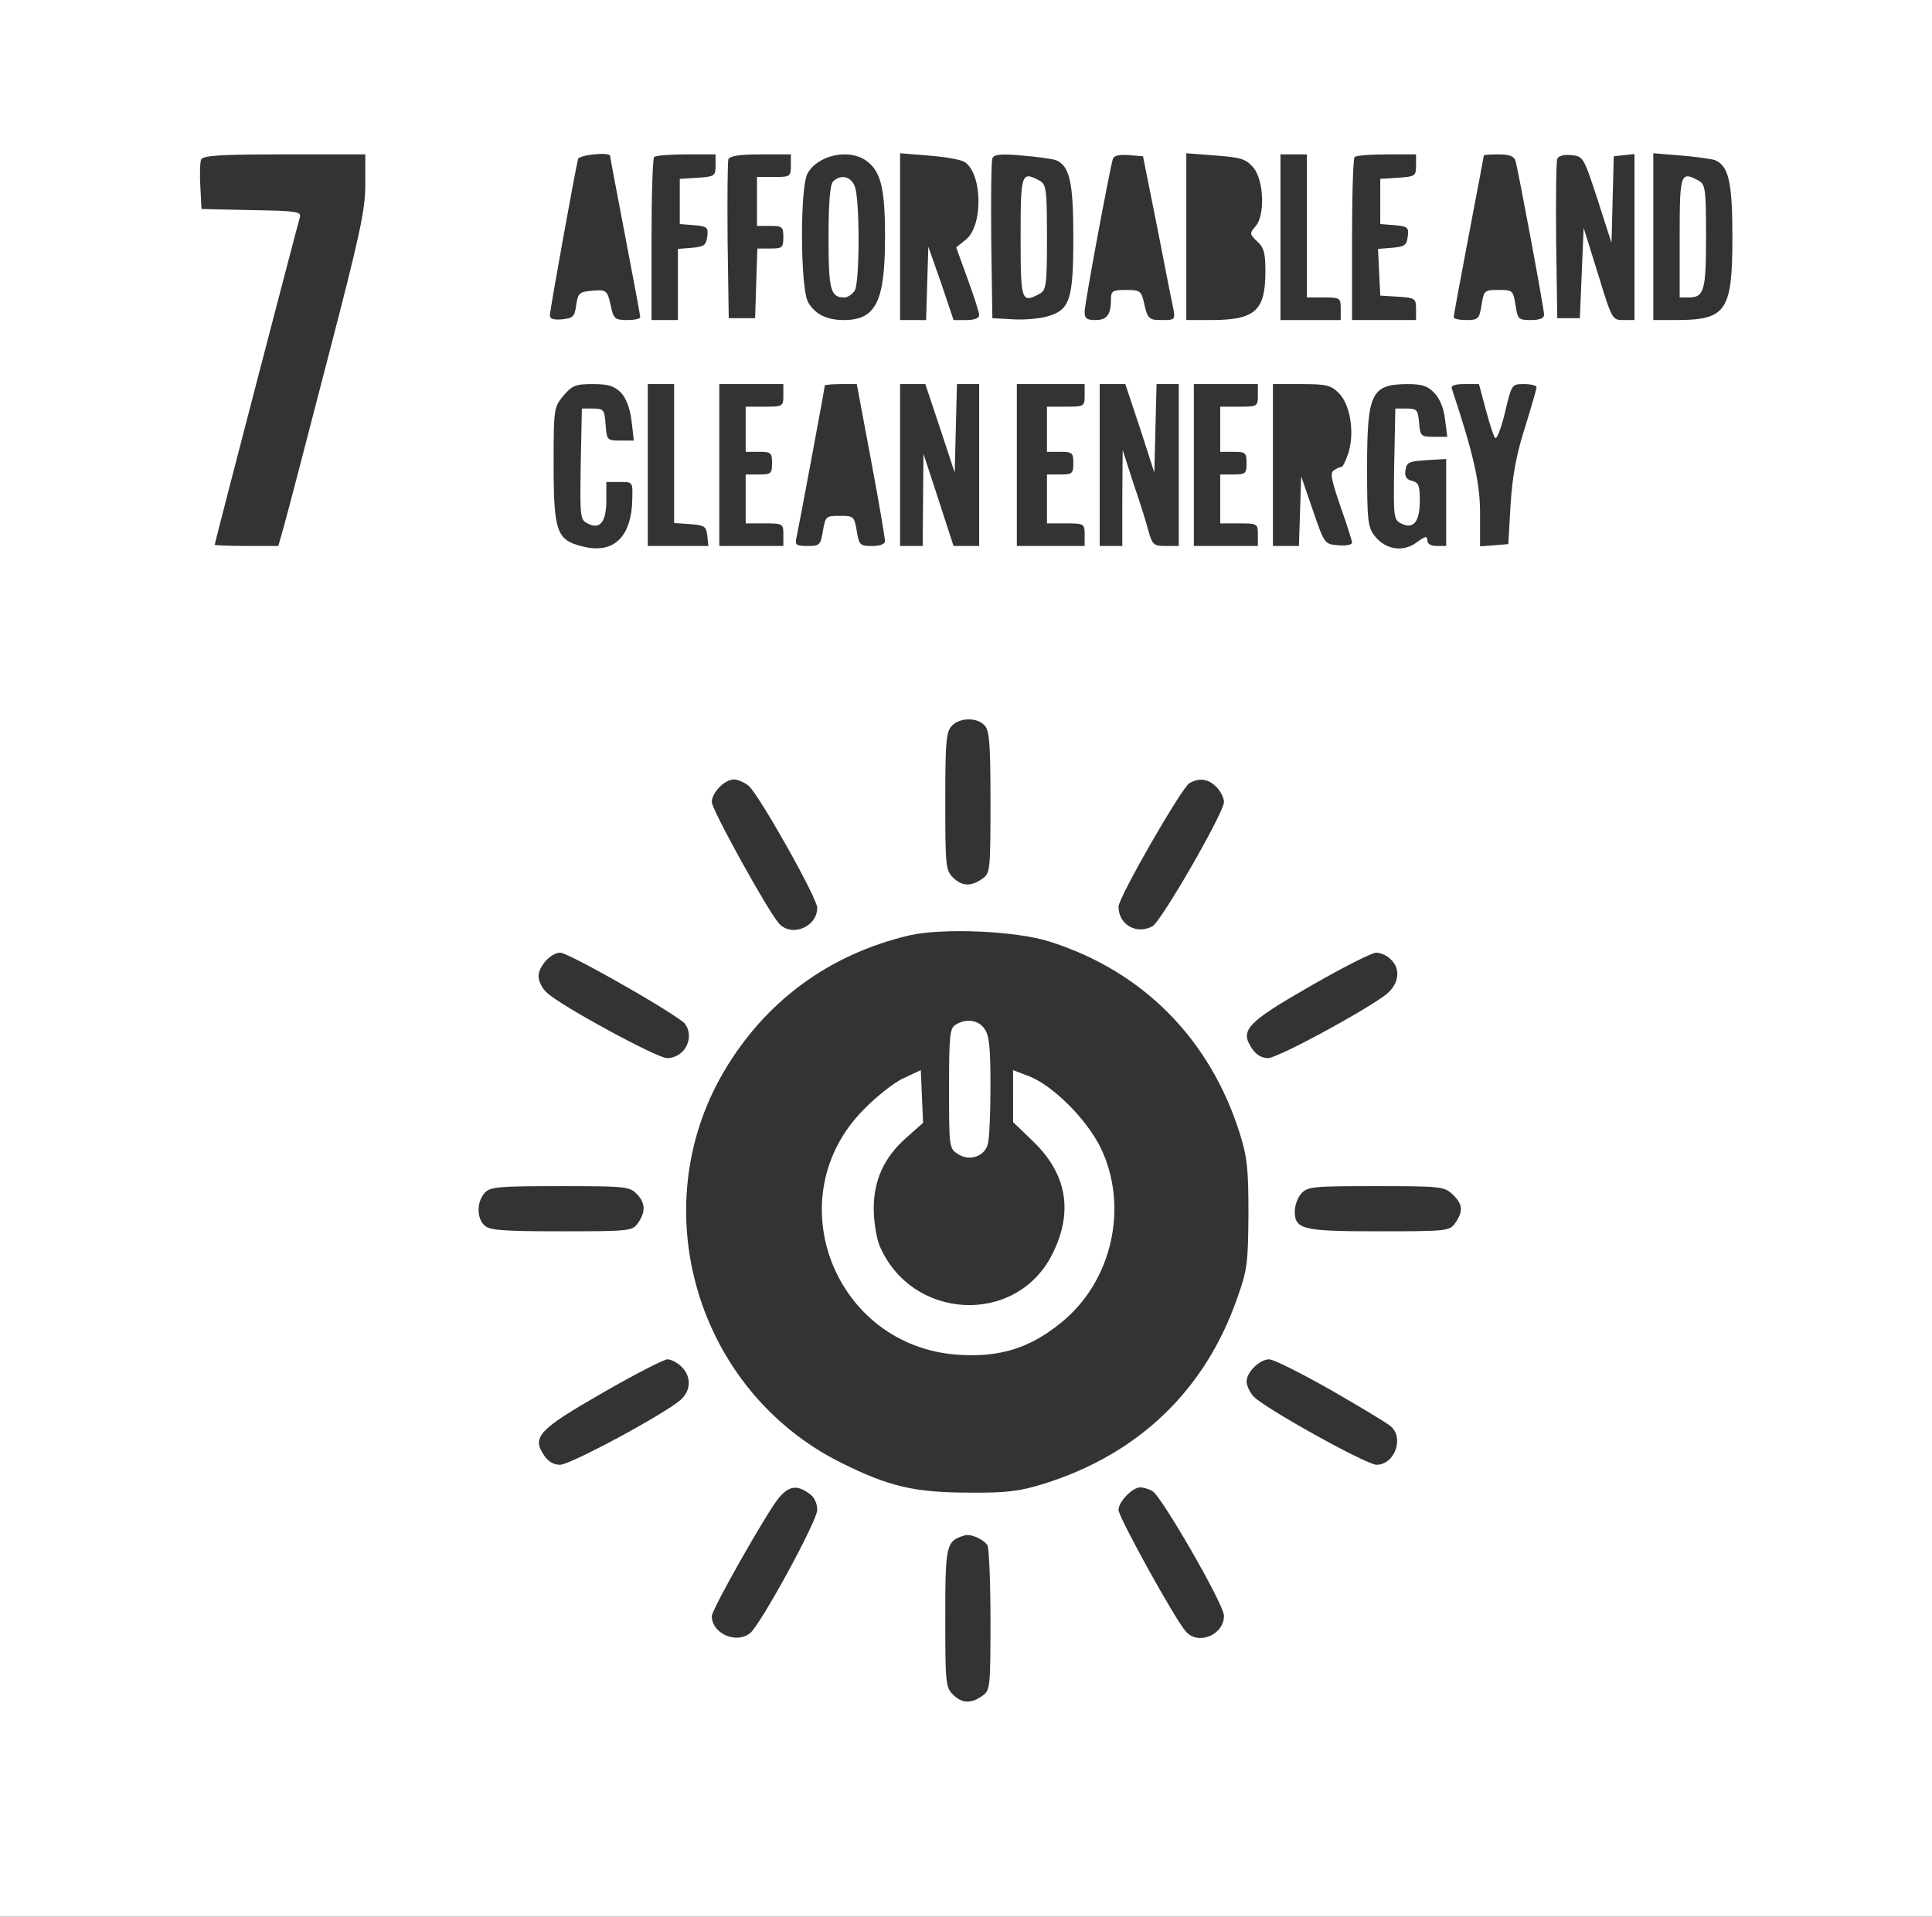 <svg version="1.0" xmlns="http://www.w3.org/2000/svg" width="684" height="678.667" viewBox="0 0 513 509"><rect x="0" y="0" width="513" height="509" fill="#333333" stroke="none"/><g fill="#fff"><path d="M0 254.5V509h513V0H0v254.5zM97 49c0 6.8-1.4 13.3-10.1 46.7-5.5 21.3-10.7 41.2-11.5 44l-1.5 5.3h-8.4c-4.7 0-8.5-.2-8.5-.3 0-.5 21.9-84.6 22.6-86.9.5-1.6-.7-1.8-12.8-2l-13.3-.3-.3-5.9c-.2-3.2-.1-6.5.2-7.2.4-1.1 4.8-1.4 22.1-1.4H97v8zm65-7.6c0 .3 1.8 9.8 4 21.3 2.2 11.4 4 21.1 4 21.5 0 .5-1.6.8-3.5.8-3 0-3.5-.4-4.1-2.8-1.1-5.2-1.2-5.3-5.1-5-3.5.3-3.8.6-4.3 3.8-.4 3.1-.9 3.5-3.7 3.8-2.2.2-3.3-.1-3.3-1 0-1.4 6.9-39.5 7.5-41.6.4-1.1 8.5-1.9 8.5-.8zm28 2.5c0 2.8-.2 3-4.7 3.3l-4.8.3v12l3.8.3c3.5.3 3.8.6 3.5 3-.3 2.3-.8 2.7-4 3l-3.8.3V85h-7V63.7c0-11.8.3-21.7.7-22 .3-.4 4.2-.7 8.5-.7h7.8v2.9zm20 .1c0 2.9-.2 3-4.5 3H201v13h3.5c3.2 0 3.5.2 3.5 3s-.3 3-3.5 3h-3.4l-.3 9.2-.3 9.3h-7l-.3-20.5c-.1-11.2 0-21 .2-21.7.4-.9 3-1.3 8.6-1.3h8v3zm19.9-1.4c4 2.8 5.1 7.3 5.1 20.3 0 17.2-2.4 22.1-11 22.1-4.6 0-7.8-1.7-9.5-4.9-2-4-2.1-30.3-.1-34 2.7-4.9 10.9-6.7 15.5-3.5zm26 .3c4.9 2.6 5.3 16.9.6 20.7l-2.6 2.1 3 8.3c1.7 4.6 3.1 9 3.1 9.7 0 .8-1.3 1.3-3.4 1.3h-3.4l-3.3-9.8-3.4-9.7-.3 9.7-.3 9.8H239V40.7l7.4.6c4.1.3 8.3 1 9.5 1.6zm24.4-.4C284 44 285 48.2 285 63c0 16.5-.9 19.3-6.8 21-2 .6-6.2 1-9.2.8l-5.5-.3-.3-20.5c-.1-11.2 0-21.1.3-21.9.4-1.1 2.1-1.3 7.8-.8 3.9.3 8 .9 9 1.2zM307.2 60c2 10.2 3.9 20 4.3 21.7.6 3.2.5 3.3-3 3.3-3.6 0-3.8-.3-4.9-5.3-.6-2.4-1.1-2.7-4.6-2.7-3.6 0-4 .3-4 2.4 0 4.2-1.1 5.6-4.1 5.6-2.3 0-2.9-.4-2.9-2.2 0-2.2 6.7-38.1 7.5-40.6.3-.9 1.8-1.2 4.2-1l3.8.3 3.7 18.5zm25.6-15.5c2.8 3.3 3.2 12.8.5 15.7-1.5 1.7-1.5 2 .5 3.9 1.8 1.6 2.2 3.1 2.2 7.9 0 10.6-2.7 13-14.6 13H315V40.7l7.8.6c6.7.5 8 .9 10 3.2zM347 60v19h4.5c4.3 0 4.5.1 4.5 3v3h-16V41h7v19zm29-16.1c0 2.8-.2 3-4.7 3.3l-4.8.3v12l3.8.3c3.5.3 3.8.6 3.5 3-.3 2.3-.8 2.7-4.1 3l-3.8.3.3 6.2.3 6.2 4.8.3c4.5.3 4.7.5 4.7 3.3V85h-17V63.7c0-11.8.3-21.7.7-22 .3-.4 4.2-.7 8.5-.7h7.8v2.9zm26.4-1.2c.8 2.8 7.6 39.3 7.6 40.9 0 .9-1.2 1.4-3.5 1.4-3.3 0-3.5-.2-4.1-4-.6-3.9-.8-4-4.5-4s-3.9.1-4.5 4c-.6 3.7-.9 4-4 4-1.9 0-3.4-.3-3.4-.8 0-.4 1.8-10.2 4-21.7s4-21.1 4-21.2c0-.2 1.8-.3 3.9-.3 2.9 0 4.1.5 4.5 1.7zM424.2 53l3.7 11.5.3-11.5.3-11.5 2.8-.3 2.7-.3V85h-3c-2.9 0-3-.2-6.7-12.3l-3.8-12.2-.5 12-.5 12h-6l-.3-20.5c-.1-11.2 0-21 .3-21.8.3-.8 1.7-1.2 3.7-1 3.2.3 3.3.5 7 11.8zm31.1-10.5C459 44 460 48.2 460 63c0 19.7-1.6 22-15.1 22H439V40.7l7.3.6c3.9.3 8 .9 9 1.2zm-290.4 61.8c1.4 1.5 2.4 4.2 2.8 7.5l.6 5.2h-3.6c-3.5 0-3.6-.1-3.9-4.3-.3-3.9-.5-4.2-3.3-4.2h-3l-.3 14.7c-.2 14-.2 14.8 1.8 15.8 3.3 1.8 5-.4 5-6.1V128h3.5c3.5 0 3.5 0 3.4 4.2-.1 10.6-5.1 15.2-13.7 12.8-6.4-1.7-7.2-4-7.2-21.9 0-14.6.1-15 2.6-18 2.3-2.7 3.2-3.1 7.8-3.1 4.2 0 5.7.5 7.5 2.3zm14.1 16.1v18.5l4.3.3c3.8.3 4.2.6 4.5 3l.3 2.8H172v-43h7v18.4zm29-15.4c0 2.9-.1 3-5 3h-5v12h3.5c3.2 0 3.5.2 3.5 3s-.3 3-3.5 3H198v13h5c4.9 0 5 .1 5 3v3h-17v-43h17v3zm23.3 17.3c2.1 11.1 3.7 20.8 3.7 21.4 0 .8-1.4 1.3-3.4 1.3-3.2 0-3.5-.2-4.1-4-.7-3.9-.8-4-4.5-4s-3.8.1-4.5 4c-.6 3.8-.9 4-4.1 4-3 0-3.4-.3-2.9-2.3.6-2.7 7.5-39.7 7.5-40.3 0-.2 1.9-.4 4.3-.4h4.2l3.8 20.3zm18.3-8.6l3.9 11.8.3-11.8.3-11.7h5.9v43h-6.8l-4-12.3-4-12.2-.1 12.2-.1 12.3h-6v-43h6.7l3.9 11.7zM288 105c0 2.9-.1 3-5 3h-5v12h3.5c3.2 0 3.5.2 3.5 3s-.3 3-3.5 3H278v13h5c4.9 0 5 .1 5 3v3h-18v-43h18v3zm14.7 8.7l3.8 11.8.3-11.8.3-11.7h5.9v43h-3.5c-3.1 0-3.5-.3-4.5-3.8-.5-2-2.3-7.8-4-12.7l-2.9-9-.1 12.7V145h-6v-43h6.8l3.9 11.7zM334 105c0 2.9-.1 3-5 3h-5v12h3.5c3.2 0 3.5.2 3.5 3s-.3 3-3.5 3H324v13h5c4.9 0 5 .1 5 3v3h-17v-43h17v3zm21.5-.6c3 3 4.2 10.3 2.6 15.7-.7 2.1-1.5 3.9-1.9 3.9-.4 0-1.3.4-2 .9-1.1.6-.7 2.5 1.7 9.5 1.7 4.8 3.1 9.2 3.1 9.7 0 .6-1.7.9-3.7.7-3.6-.3-3.6-.3-6.7-9.3l-3.1-9-.3 9.2-.3 9.3H338v-43h7.5c6.7 0 7.9.3 10 2.4zm25.4 0c1.5 1.6 2.5 4.2 2.8 7l.6 4.6h-3.6c-3.4 0-3.6-.2-3.9-3.8-.3-3.4-.6-3.7-3.3-3.7h-3l-.3 14.7c-.2 14-.2 14.8 1.8 15.8 3.3 1.7 5-.4 5-6 0-4-.3-4.9-2.1-5.3-1.5-.4-2-1.2-1.7-2.9.3-2 .9-2.3 5.6-2.6l5.2-.3V145h-2.5c-1.6 0-2.5-.6-2.5-1.5 0-1.3-.6-1.1-2.9.6-3.6 2.6-8.2 1.9-11.1-1.8-1.8-2.3-2-4.1-2-18 0-19.9 1.1-22.2 10.6-22.3 4.1 0 5.5.5 7.3 2.4zm13.6 4.3c1 3.8 2.1 7.2 2.5 7.6.4.5 1.6-2.5 2.6-6.7 1.8-7.6 1.8-7.6 5.1-7.6 1.8 0 3.3.4 3.3.8 0 .5-1.4 5.3-3.1 10.8-2.3 7.2-3.3 12.7-3.8 20.4l-.6 10.5-3.7.3-3.8.3v-8.7c0-8.2-1.7-15.7-7.5-33.2-.3-.8.8-1.2 3.4-1.2h3.8l1.8 6.7zm-133.1 83.9c1.3 1.3 1.6 4.6 1.6 20.4 0 18.4-.1 18.9-2.2 20.4-3 2.1-5.4 2-7.8-.4-1.9-1.9-2-3.3-2-20.2 0-15.5.2-18.4 1.7-20 2-2.2 6.6-2.4 8.7-.2zm-62.6 16.1c2.9 2.6 18.2 29.8 18.2 32.4 0 5.1-6.9 7.9-10.2 4.1-3-3.4-17.8-30.2-17.8-32.2 0-2.5 3.4-6 5.9-6 1 0 2.8.8 3.9 1.7zm124.2.3c1.1 1.1 2 2.9 2 4 0 2.8-16.7 31.8-19 33-4.3 2.3-9-.5-9-5.2 0-2.5 16.7-31.5 18.8-32.8 2.6-1.5 5-1.2 7.2 1zm-44.5 41c24.9 7.8 42.8 25.9 50.7 51 2 6.4 2.3 9.5 2.3 21.5-.1 12.7-.3 14.8-2.9 22-8.5 24.7-26.4 41.8-51.6 49.6-6.1 1.9-9.7 2.4-19.5 2.3-14.6 0-21.5-1.6-34.3-8-38.1-19.1-52.5-67.2-31-103.8 11-18.7 28-31.2 49.3-36.2 8.9-2 28-1.2 37 1.6zm-113 11.6c8.3 4.7 15.6 9.3 16.3 10.2 2.8 3.6.1 9.2-4.7 9.2-2.6 0-27.9-13.7-31.8-17.3-1.3-1.1-2.3-3.1-2.3-4.4 0-2.7 3.3-6.3 5.8-6.3 1 0 8.5 3.9 16.7 8.6zm203.7-6.9c2.9 2.6 2.3 6.8-1.4 9.6-6.7 4.9-28.6 16.7-31.1 16.7-1.7 0-3.2-.9-4.3-2.6-3.2-4.8-1.4-6.8 15.5-16.5 8.5-4.9 16.4-8.9 17.5-8.9 1.1 0 2.8.7 3.8 1.7zM169 317c2.4 2.4 2.5 4.8.4 7.8-1.5 2.1-2 2.2-20.4 2.2-15.8 0-19.1-.3-20.4-1.6-2.1-2-2-6.3.1-8.6 1.4-1.6 3.5-1.8 20-1.8 17 0 18.4.1 20.3 2zm216.7.2c2.7 2.5 2.9 4.5.7 7.6-1.5 2.1-2 2.2-20.3 2.2-20.4 0-22.3-.5-22.3-5.4 0-1.4.8-3.6 1.7-4.6 1.7-1.9 3.2-2 19.8-2 17.2 0 18.2.1 20.4 2.2zM181 363c2.6 2.6 2.5 6.2-.2 8.7-4.1 3.7-29.3 17.3-32.1 17.3-1.8 0-3.2-.9-4.3-2.6-3.2-4.8-1.3-6.8 15.6-16.5 8.5-4.9 16.3-8.9 17.2-8.9 1 0 2.7.9 3.8 2zm172.3 6.1c7.8 4.5 15 8.8 16 9.7 3.6 3.1 1 10.2-3.8 10.2-2.7 0-30.2-15.3-32.7-18.2-1-1.1-1.8-2.9-1.8-3.9 0-2.5 3.5-5.9 6-5.9 1.2 0 8.5 3.7 16.3 8.1zm-138.5 27.5c1.4.9 2.2 2.6 2.2 4.4 0 2.9-15 30.4-17.8 32.7-3.7 3-10.2.1-10.2-4.5 0-1.8 14.7-27.7 17.8-31.4 2.7-3.2 4.8-3.5 8-1.2zm91.2-.6c2.4 1.3 19 30.1 19 33.1 0 5.1-6.9 8-10.2 4.1-3-3.5-17.8-30.3-17.8-32.2 0-2.2 3.7-6 5.8-6 .7 0 2.2.4 3.2 1zm-43.8 14.4c.4.6.8 9.5.8 19.8 0 18.2-.1 18.7-2.2 20.2-3 2.1-5.4 2-7.8-.4-1.9-1.9-2-3.3-2-20.3 0-19.4.2-20.4 5-21.9 1.6-.6 5.1.9 6.2 2.6z"/><path d="M221.2 48.2c-.8.8-1.2 5.6-1.2 14.8 0 14 .5 16 4.2 16 .9 0 2.2-.9 2.8-1.9 1.3-2.5 1.3-24.1 0-27.5-1-2.8-3.8-3.4-5.8-1.4zM271 63c0 17.1.2 17.6 5.1 15 1.7-1 1.9-2.3 1.9-15s-.2-14-1.9-15c-4.9-2.6-5.1-2.1-5.1 15zm175 0v16h2.3c4.2 0 4.7-1.6 4.7-16.2 0-12.6-.2-13.8-1.9-14.8-4.9-2.6-5.1-2.1-5.1 15zM253.8 272.1c-1.6.9-1.8 2.8-1.8 16.9 0 15.7 0 16 2.4 17.5 3 2 7.1.6 7.9-2.7.4-1.3.7-8.2.7-15.3 0-10.2-.3-13.5-1.6-15.3-1.6-2.3-4.8-2.8-7.6-1.1z"/><path d="M240 286.3c-2.5 1.1-7.3 4.9-10.6 8.3-23.3 23.4-7.9 63.1 25.2 65.2 10.9.7 18.9-1.8 27.1-8.5 13.7-11 18.1-31 10.5-46.6-3.8-7.6-12.6-16.4-19-18.9l-4.2-1.6V298l5.4 5.2c9 8.7 10.6 18.8 5 29.9-9.6 19.1-37.5 17.6-45.9-2.4-.8-2-1.5-6.4-1.5-9.7 0-7.7 2.8-13.7 8.7-18.9l4.4-3.9-.3-7-.3-7-4.5 2.1z"/></g></svg>